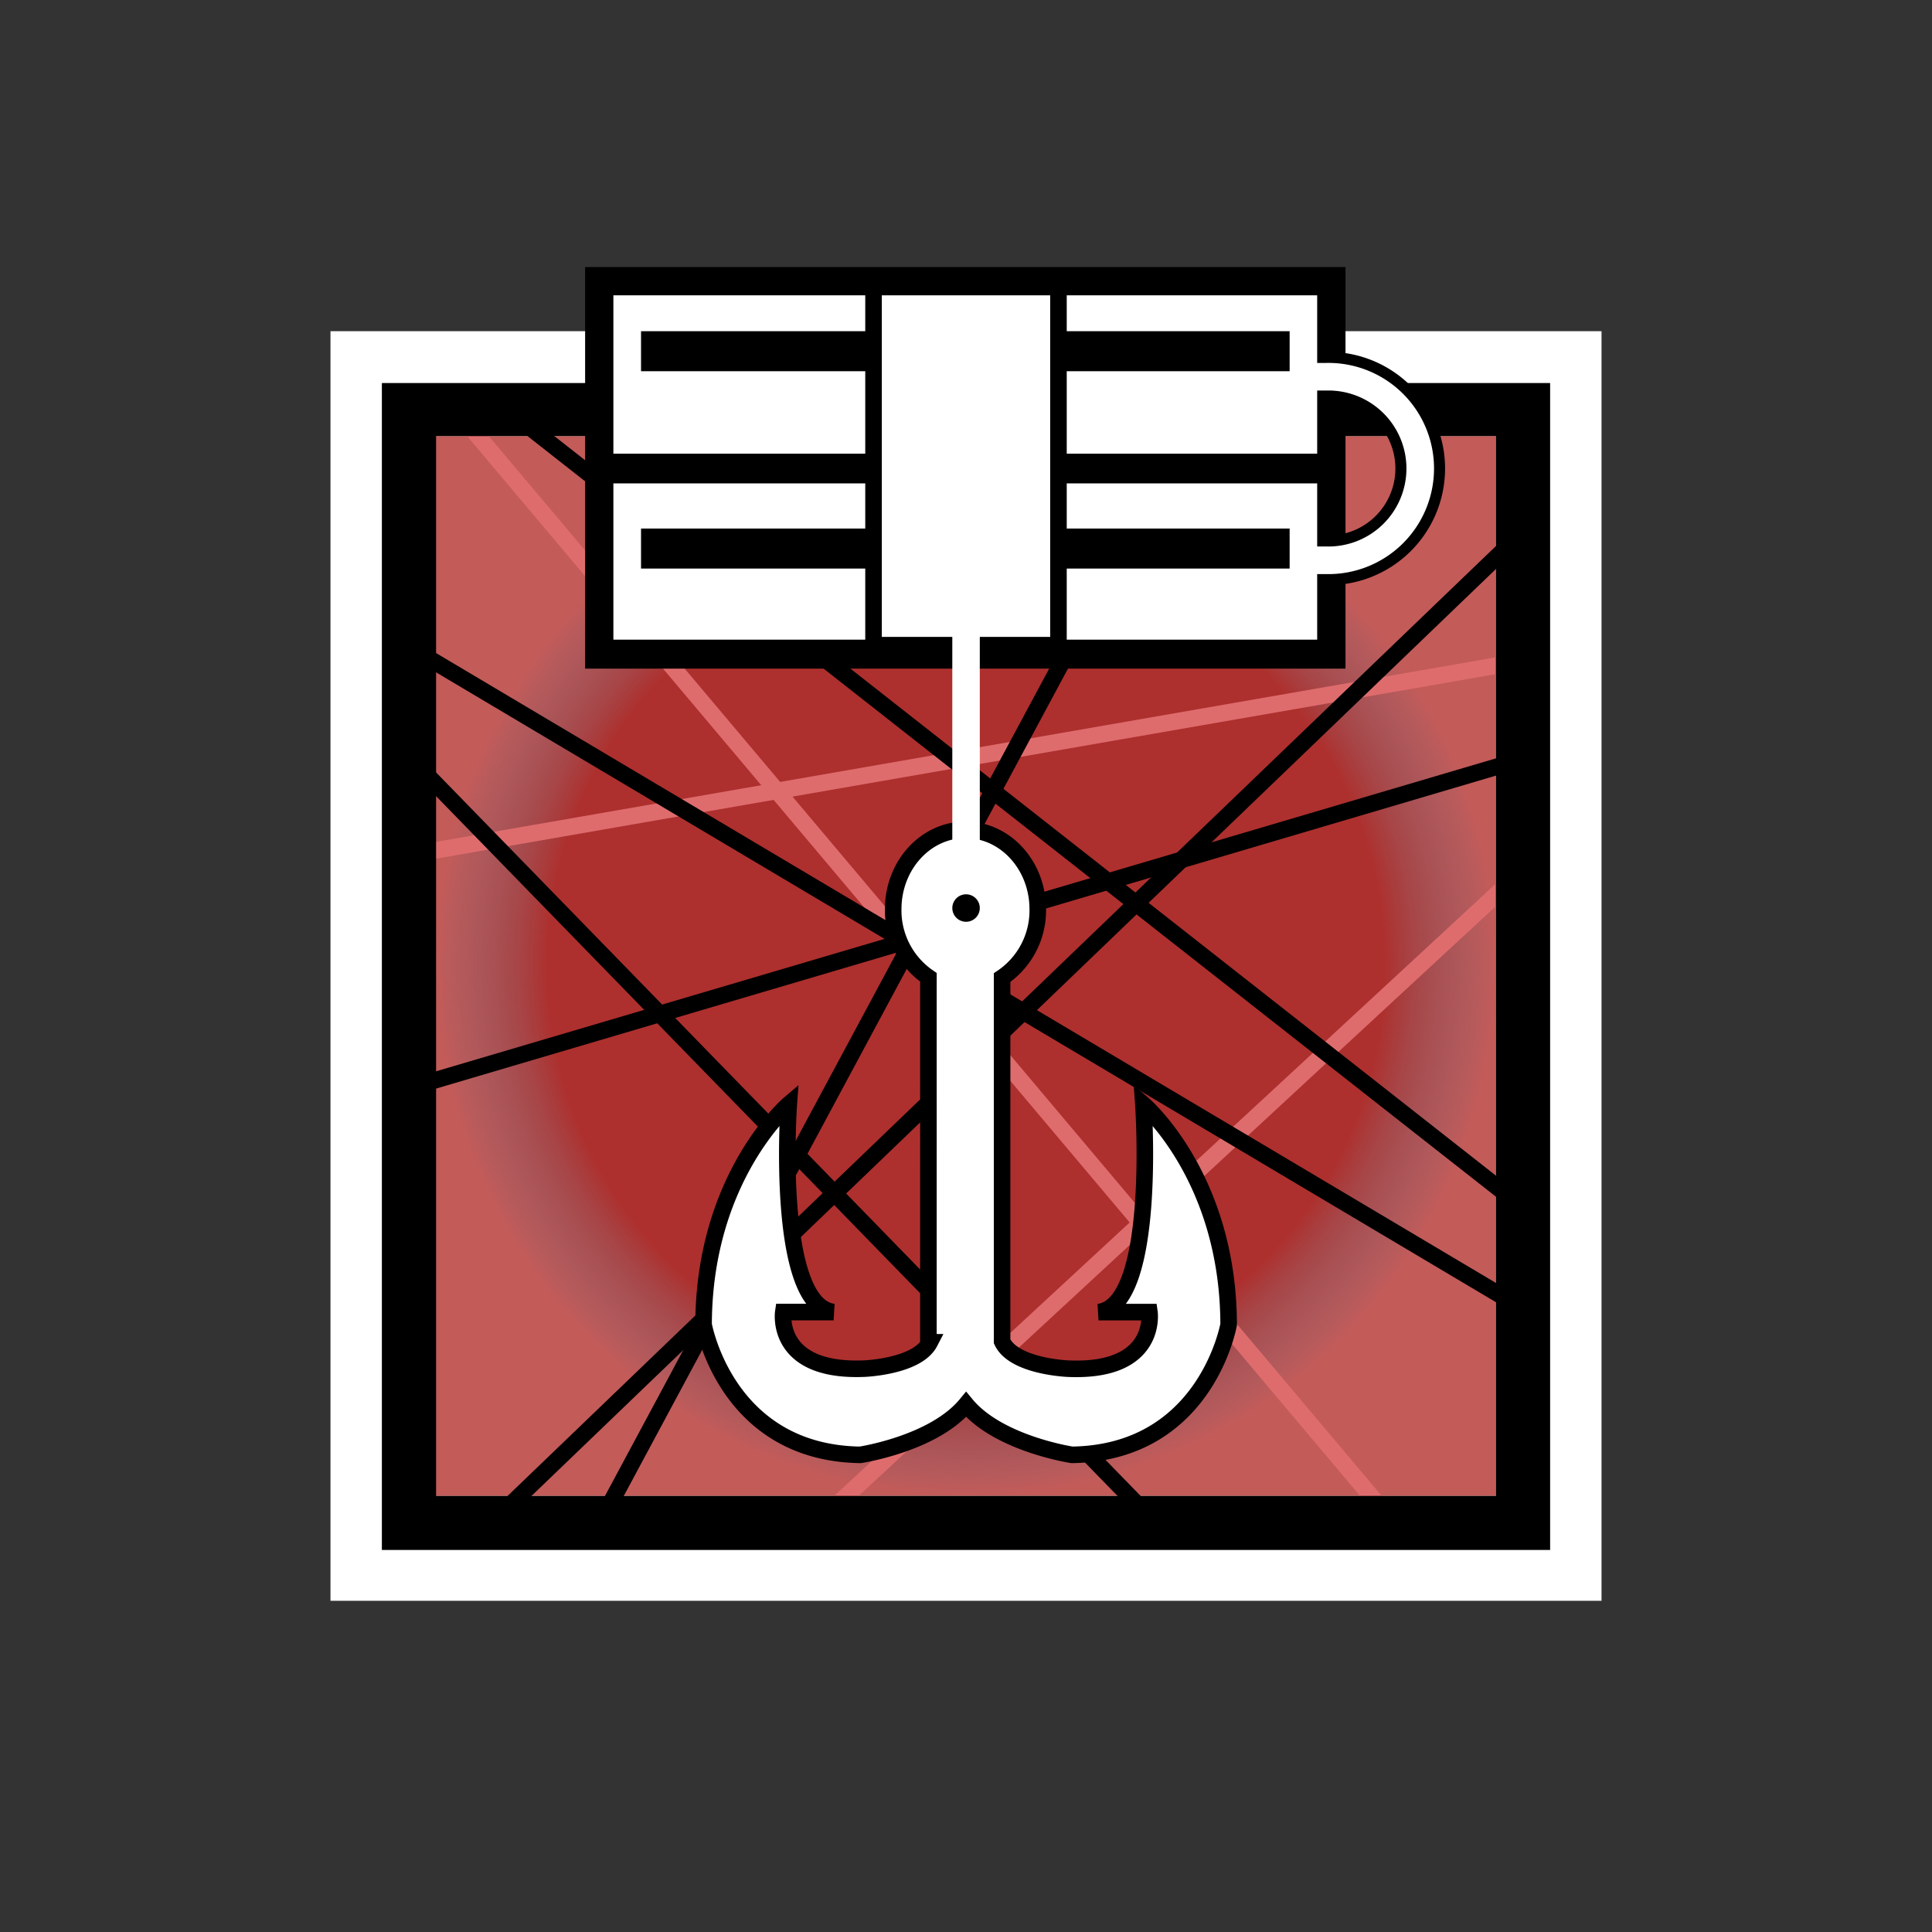 <svg xmlns="http://www.w3.org/2000/svg" xmlns:xlink="http://www.w3.org/1999/xlink" viewBox="0 0 350 350"><rect x="0" y="0" width="350" height="350" fill="#333333" stroke="none"/><defs><style>.cls-1,.cls-9{fill:#fff;}.cls-2{fill:#c35b59;}.cls-3{opacity:0.6;fill:url(#Unbenannter_Verlauf_14);}.cls-4,.cls-6,.cls-7,.cls-8{fill:none;}.cls-4,.cls-5{stroke:#df6c6d;}.cls-4,.cls-5,.cls-6,.cls-7,.cls-8,.cls-9{stroke-miterlimit:10;}.cls-4,.cls-5,.cls-6,.cls-9{stroke-width:3px;}.cls-5{fill:#df6c6d;}.cls-6,.cls-7,.cls-9{stroke:#000;}.cls-7{stroke-width:9px;}.cls-8{stroke:#fff;stroke-width:5px;}</style><radialGradient id="Unbenannter_Verlauf_14" cx="175" cy="175" r="96" gradientUnits="userSpaceOnUse"><stop offset="0.79" stop-color="#9f1411"/><stop offset="1" stop-color="#3a6082" stop-opacity="0"/></radialGradient></defs><title>kapkan</title><g id="Kapkan"><g id="Background"><g id="BG_Colors" data-name="BG Colors"><rect class="cls-1" x="59.87" y="60" width="230.26" height="230"/><rect class="cls-2" x="78.75" y="79" width="192.25" height="192"/><rect class="cls-3" x="79" y="79" width="192" height="192"/></g><g id="red_lines" data-name="red lines"><line class="cls-4" x1="278.33" y1="155.33" x2="149" y2="275"/><line class="cls-4" x1="75.33" y1="154.67" x2="276.33" y2="119.67"/><line class="cls-5" x1="84.33" y1="76.33" x2="252" y2="275.33"/></g><g id="black_lines" data-name="black lines"><line class="cls-6" x1="94.76" y1="76.46" x2="272" y2="215.67"/><line class="cls-6" x1="91" y1="274" x2="273.72" y2="98.39"/><line class="cls-6" x1="76.67" y1="118.67" x2="276.33" y2="237.33"/><line class="cls-6" x1="76.67" y1="196.33" x2="275.33" y2="137.67"/><line class="cls-6" x1="76" y1="139" x2="212.33" y2="279"/><line class="cls-6" x1="109.33" y1="274.67" x2="216" y2="76"/></g><path d="M69.18,69.39v211.4H280.82V69.39ZM271,271H79V79H271Z"/></g><g id="Symbol"><g id="tnt"><rect x="106" y="48.38" width="137.75" height="72.75"/><path class="cls-7" d="M237.83,68.25c.54,0,1.87,0,2.42,0a16.63,16.63,0,1,1,0,33.25c-.55,0-2,0-2.58,0"/><path class="cls-8" d="M237.83,68.25c.54,0,1.87,0,2.42,0a16.63,16.63,0,1,1,0,33.25c-.55,0-2,0-2.58,0"/><rect class="cls-1" x="111.12" y="53.5" width="127.5" height="62.38"/><g id="lines"><rect x="116.13" y="60" width="117.5" height="7.25"/><rect x="116.13" y="95.75" width="117.5" height="7.25"/><rect x="109" y="82.19" width="132.11" height="5.38"/></g><rect class="cls-9" x="158.25" y="52" width="33.5" height="64.88"/></g><g id="Hook"><path class="cls-9" d="M222.58,239.94s-4.06,23.25-28.37,23.62c0,0-13.31-2-19.19-9.12h0c-5.88,7.12-19.19,9.12-19.19,9.12-24.31-.37-28.37-23.62-28.37-23.62.06-26.75,15.44-39.88,15.44-39.88s-2.57,36.38,8.12,37.63h-9.12s-1.63,10.93,14.68,10.25c0,0,9.57-.35,11.86-4.77h-.25V177.05a14.68,14.68,0,0,1-6.38-12.34c0-7.94,5.86-14.38,13.09-14.38S188,156.77,188,164.71a14.65,14.65,0,0,1-6.46,12.39V243c2.12,4.59,12,4.95,12,4.95,16.31.69,14.69-10.25,14.69-10.25H199c10.69-1.25,8.13-37.63,8.13-37.63S222.52,213.19,222.58,239.94Z"/><circle cx="175.01" cy="164.5" r="2.49"/><rect class="cls-1" x="172.52" y="114.33" width="4.98" height="41"/></g></g></g></svg>